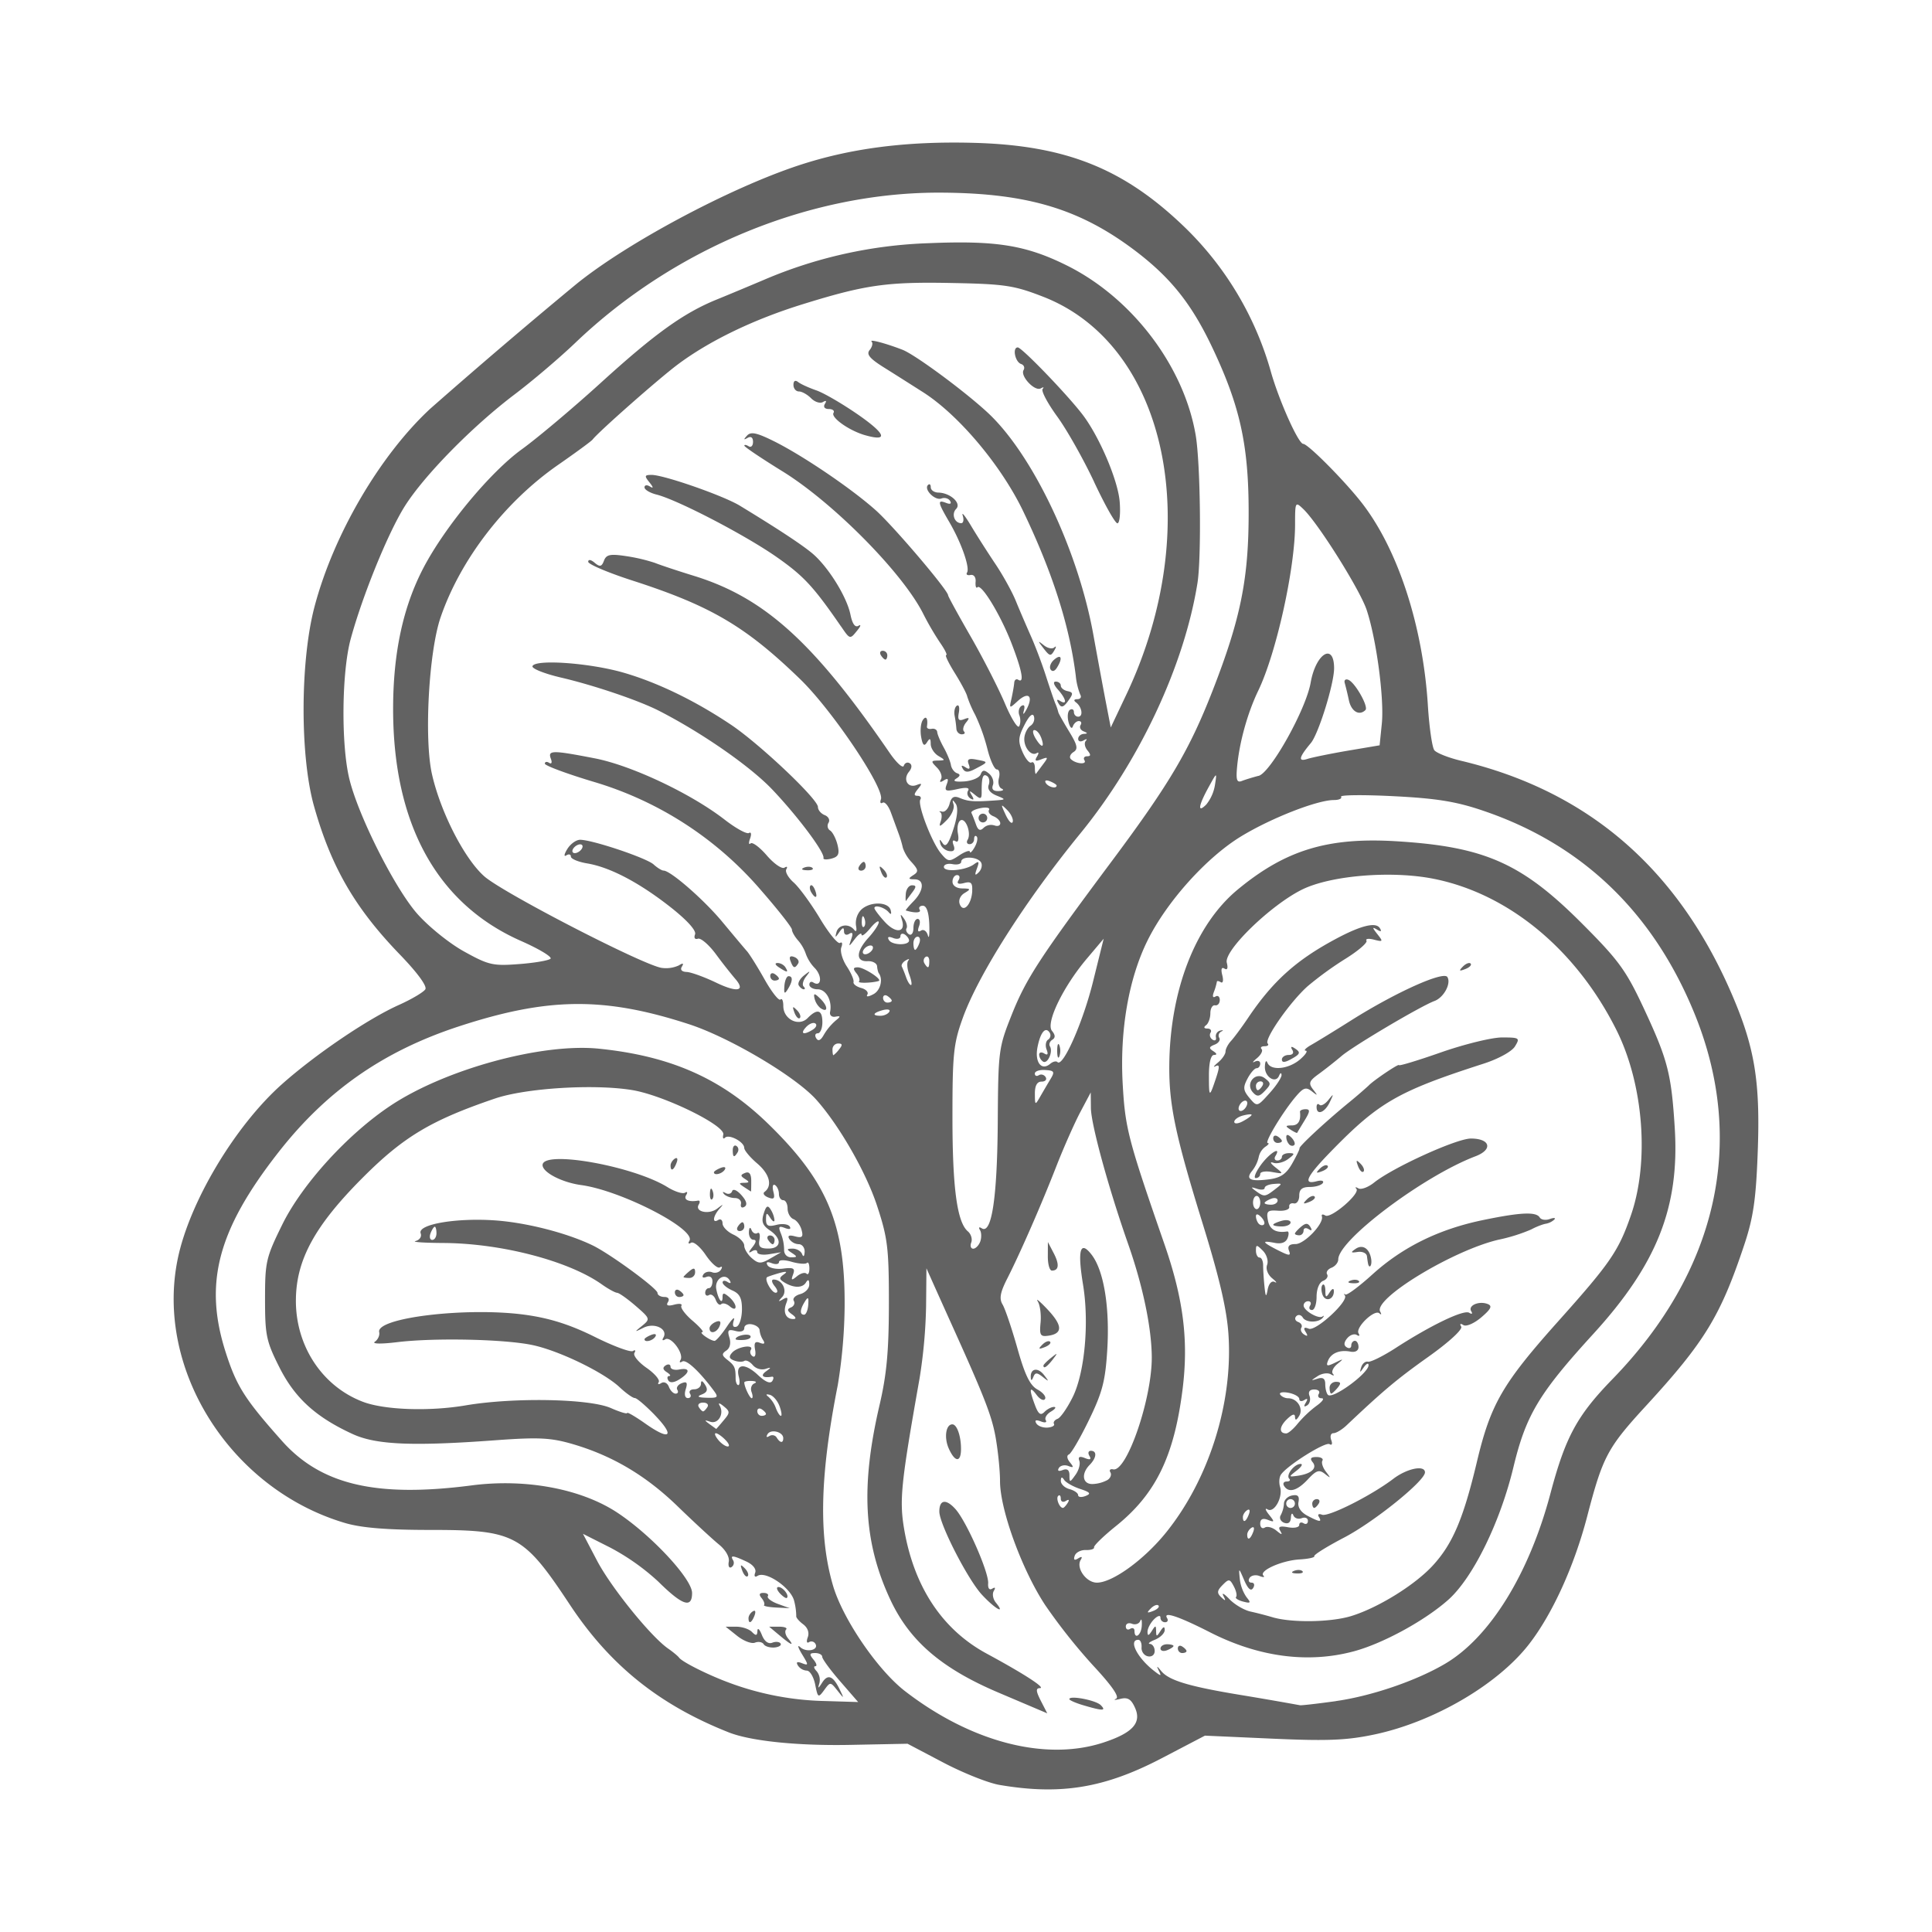 <svg xmlns="http://www.w3.org/2000/svg" xml:space="preserve" width="128" height="128" viewBox="0 0 33.867 33.867"><path d="M17.516 31.288c-.195-.034-.636-.21-.98-.391l-.627-.33-1.005.02c-.92.018-1.739-.066-2.126-.218-1.22-.482-2.086-1.177-2.789-2.24-.814-1.23-.96-1.31-2.438-1.31-.771 0-1.213-.036-1.504-.122-2.003-.592-3.331-2.688-2.932-4.627.204-.993 1.001-2.33 1.83-3.067.585-.52 1.503-1.143 2.046-1.386.225-.101.434-.225.465-.275.034-.055-.14-.292-.443-.606-.788-.815-1.205-1.532-1.506-2.596-.25-.877-.246-2.551.007-3.507.333-1.262 1.146-2.651 2.03-3.47a109 109 0 0 1 2.549-2.175c.885-.722 2.682-1.683 3.901-2.087.913-.302 1.895-.429 3.079-.397 1.612.044 2.626.45 3.691 1.476a5.66 5.66 0 0 1 1.512 2.53c.142.505.484 1.271.569 1.271.08 0 .689.61 1.002 1.003.646.81 1.095 2.17 1.183 3.583.024.382.075.734.113.784.039.049.248.132.465.184 2.225.53 3.798 1.886 4.749 4.091.406.941.503 1.54.454 2.798-.03.804-.078 1.125-.233 1.591-.417 1.252-.694 1.707-1.724 2.828-.677.737-.758.889-1.033 1.945-.228.871-.612 1.713-1.022 2.239-.552.707-1.667 1.357-2.703 1.577-.487.103-.825.117-1.788.074l-1.186-.053-.752.393c-1.007.527-1.779.654-2.854.47m1.826-.742c.512-.168.674-.345.554-.61-.068-.152-.128-.188-.259-.155-.093.023-.126.022-.073-.003q.096-.046-.4-.58a10 10 0 0 1-.844-1.064c-.407-.62-.789-1.668-.79-2.168 0-.194-.037-.547-.08-.786-.07-.377-.197-.702-.806-2.047l-.26-.578-.144-.322-.006.655a9 9 0 0 1-.114 1.272c-.33 1.864-.358 2.142-.267 2.666.176 1.002.67 1.743 1.443 2.161.658.356 1.04.604.934.605-.075.001-.072.051.015.222l.113.22-.852-.362c-1.002-.425-1.563-.908-1.901-1.635-.467-1.002-.52-1.981-.185-3.415.124-.534.161-.941.162-1.772 0-.97-.02-1.144-.208-1.715-.192-.586-.662-1.406-1.065-1.858-.364-.407-1.52-1.092-2.234-1.324-1.485-.483-2.473-.472-4.04.042-1.323.435-2.319 1.132-3.163 2.216-1.056 1.353-1.301 2.285-.918 3.486.192.602.335.827.992 1.565.685.767 1.653.993 3.324.776.945-.123 1.921.06 2.555.48.598.397 1.307 1.16 1.307 1.406 0 .275-.168.22-.59-.197a4 4 0 0 0-.842-.597l-.481-.243.248.473c.246.467.935 1.32 1.241 1.536.087.06.176.134.196.162.056.076.503.3.864.434a5.1 5.1 0 0 0 1.685.326l.59.018-.315-.363c-.174-.2-.315-.393-.315-.43s-.056-.066-.124-.066c-.1 0-.106.021-.028.116.052.063.066.115.032.115-.035 0-.024.04.022.087a.24.24 0 0 1 .048.212c-.03.1-.02.097.049-.011.099-.157.193-.12.308.121.08.166.079.167-.042.015s-.124-.152-.231-.005c-.103.14-.111.136-.157-.097-.027-.135-.093-.245-.148-.245a.2.2 0 0 1-.155-.09q-.056-.09.071-.04c.118.045.118.034-.001-.161-.07-.115-.084-.17-.029-.12.11.101.332.05.265-.06a.08.08 0 0 0-.113-.027c-.038.024-.047-.015-.02-.087.03-.08-.001-.168-.082-.228-.072-.054-.127-.119-.12-.144a1.1 1.1 0 0 0-.036-.261c-.05-.228-.495-.536-.642-.443-.048.03-.065.007-.042-.055.024-.063-.039-.143-.156-.197-.237-.11-.288-.114-.23-.019.023.04.01.093-.03.118s-.061-.018-.047-.095c.016-.083-.056-.208-.175-.304-.11-.09-.431-.386-.712-.658-.56-.545-1.148-.894-1.846-1.099-.383-.112-.595-.123-1.33-.07-1.478.11-2.117.082-2.526-.105-.649-.297-1.018-.633-1.289-1.173-.23-.457-.251-.562-.251-1.195 0-.655.017-.727.304-1.31.35-.708 1.15-1.586 1.9-2.083.96-.637 2.649-1.098 3.648-.996 1.262.128 2.156.525 2.973 1.322 1.03 1.003 1.344 1.754 1.335 3.186a9 9 0 0 1-.12 1.388c-.313 1.58-.339 2.646-.084 3.515.171.585.78 1.477 1.26 1.849 1.16.896 2.466 1.235 3.48.903m-.35-.653c-.136-.04-.247-.089-.247-.108 0-.07.464.018.55.105.102.103.04.104-.303.003m-5.606-1.072c-.024-.037-.092-.05-.152-.026s-.2-.03-.312-.119l-.202-.161h.185c.102 0 .226.041.276.092.071.072.093.068.096-.02.003-.06.037-.03.077.07.045.115.113.166.183.139.06-.024.126-.017.146.014.02.032-.03.063-.11.07-.08.005-.164-.02-.187-.059m.277-.155-.18-.151h.174c.095 0 .15.022.123.05-.028.028-.012.098.034.155.12.145.06.124-.15-.054m-.543-.3c0-.04.034-.095.076-.12.043-.028.055.003.03.072-.051.133-.106.158-.106.047m.272-.23c.017-.017-.002-.072-.043-.122q-.077-.092.035-.09c.06 0 .094.026.075.057s.059.093.174.135l.21.076-.241-.012c-.132-.007-.227-.026-.21-.044m3.82-.18c-.25-.27-.747-1.241-.747-1.458 0-.21.117-.228.283-.043.194.216.587 1.11.573 1.302-.007.087.022.124.072.092q.077-.046.027.04c-.031.051-.015.143.036.205.179.219-.015.109-.244-.138m-3.544-.027c-.053-.06-.064-.108-.023-.108.079 0 .193.147.148.19-.015.014-.07-.023-.125-.082m-.657-.394c-.04-.11-.032-.118.043-.043.052.052.075.115.052.138-.024.024-.066-.019-.095-.095m3.62-2.141c-.086-.191-.052-.425.062-.425.08 0 .152.203.152.43 0 .242-.104.239-.214-.005m6.785 4.426c.624-.088 1.41-.356 1.916-.655.784-.462 1.472-1.575 1.846-2.986.263-.99.467-1.365 1.087-2.003 1.84-1.893 2.351-4.164 1.44-6.402-.723-1.775-1.965-2.97-3.702-3.56-.474-.162-.818-.218-1.57-.256-.529-.027-.945-.023-.926.009.02.032-.036.058-.124.058-.292 0-1.098.315-1.625.635-.606.368-1.302 1.141-1.64 1.821-.333.669-.491 1.576-.439 2.516.044.783.093.973.734 2.82.333.963.423 1.689.315 2.544-.148 1.17-.47 1.83-1.166 2.39-.22.177-.393.345-.385.374s-.057.05-.144.047-.175.042-.195.101q-.037.108.06.046.097-.059.045.026c-.086.142.097.399.284.399.274 0 .833-.406 1.218-.886.75-.934 1.17-2.274 1.088-3.469-.03-.442-.16-.997-.46-1.965-.467-1.512-.581-2.051-.577-2.731.007-1.326.456-2.485 1.201-3.1.84-.694 1.582-.919 2.786-.845 1.54.095 2.19.383 3.24 1.434.644.644.775.822 1.077 1.465.432.923.496 1.165.556 2.118.088 1.391-.308 2.394-1.432 3.624-.95 1.04-1.176 1.419-1.396 2.333-.233.967-.709 1.936-1.14 2.321-.41.365-1.143.766-1.655.904-.8.216-1.665.103-2.518-.33-.557-.284-.833-.376-.758-.252.025.04.009.073-.036.073a.08.08 0 0 1-.08-.083c0-.045-.051-.03-.114.033-.063.064-.113.162-.113.218.001.075.02.071.075-.014.065-.103.074-.103.076 0s.01.103.076 0c.052-.081.074-.086.075-.017 0 .054-.076.13-.17.169-.094.038-.134.071-.089.074s.083.059.083.124c0 .068-.052.108-.12.093-.067-.014-.116-.085-.11-.157.005-.073-.02-.132-.057-.132-.177 0-.021.312.27.54.13.102.14.102.089 0-.044-.089-.034-.087.042.007.135.165.484.27 1.393.42a66 66 0 0 1 1.04.18c.028.005.311-.028.63-.072m-3.075-.922c0-.041.051-.075.114-.075s.114.014.114.03c0 .017-.051.05-.114.075s-.114.01-.114-.03m.304-.002c0-.045.034-.06.076-.034s.076.062.076.081-.034.034-.076.034-.076-.037-.076-.081m-.632-.4c.005-.096-.007-.133-.027-.082-.019.05-.084.073-.144.05-.06-.024-.109-.002-.109.047 0 .05.034.068.076.042s.076-.01.076.034c0 .163.12.077.128-.092m3.663-.164c.472-.142 1.125-.546 1.44-.89.347-.378.535-.821.772-1.818.24-1.008.448-1.368 1.418-2.454.919-1.027 1.064-1.238 1.28-1.862.328-.941.223-2.296-.25-3.246-.703-1.41-1.89-2.394-3.206-2.656-.738-.147-1.806-.06-2.31.19-.553.275-1.371 1.07-1.317 1.28.025.098.01.136-.041.104s-.065.01-.038.116c.024.091.012.146-.026.123-.038-.024-.069-.027-.069-.007a1 1 0 0 1-.05.172c-.032.081-.022.115.025.086.041-.026.076.001.076.06 0 .06-.037.102-.083.094-.045-.009-.082.054-.082.139 0 .084-.034.18-.076.21-.046.035-.037.058.024.058.054 0 .08.034.055.073-.024.04-.008.094.036.122.043.027.07.008.058-.043a.1.1 0 0 1 .076-.116c.053-.013.062-.005.019.016-.044.022-.06.072-.036.11.024.04-.013.094-.081.12-.1.04-.105.062-.024.114q.099.065.012.067c-.054 0-.088.137-.088.354 0 .399.007.402.125.049.065-.196.063-.243-.008-.206-.05.025-.032-.003.041-.064.073-.06.133-.148.133-.193s.043-.128.095-.184.189-.24.303-.41c.429-.636.835-1.003 1.516-1.37.453-.245.722-.312.791-.199q.056.091-.052.024c-.084-.05-.082-.034.007.079.106.133.102.14-.057.099-.094-.025-.154-.016-.132.018.02.035-.142.175-.361.312a6 6 0 0 0-.666.482c-.307.27-.774.938-.705 1.008.025.026 0 .048-.055.048-.056 0-.079.022-.052.05s-.01.1-.082.16-.09.088-.037.06c.052-.026.095-.011.095.034 0 .044-.028.081-.063.081s-.107.082-.16.183c-.082.155-.076.206.036.34.132.156.134.156.35-.085.12-.132.214-.277.211-.32-.003-.044-.022-.038-.043.013-.059.147-.255.023-.249-.158.003-.091.023-.122.044-.07.058.146.367.116.569-.054.098-.084.145-.154.103-.156s0-.046.092-.099c.092-.052.416-.25.72-.442.775-.487 1.605-.859 1.671-.75.07.114-.064.36-.227.42-.242.09-1.42.787-1.627.963-.114.097-.296.24-.403.318-.168.121-.181.16-.097.27.087.112.084.116-.021.033-.1-.079-.147-.066-.27.077-.225.258-.57.827-.504.829.032 0 .013.03-.042.065a.3.3 0 0 0-.117.184.6.6 0 0 1-.113.236c-.123.15-.039.194.294.151.204-.026.302-.093.407-.278.076-.134.134-.254.128-.266-.013-.03.427-.44.831-.774a9 9 0 0 0 .38-.325c.076-.084.532-.392.532-.359 0 .019.334-.082.741-.225.408-.142.887-.26 1.065-.26.306 0 .319.008.228.156-.054.09-.291.22-.552.304-1.499.483-1.833.675-2.672 1.536-.43.442-.502.59-.254.525.084-.022.133-.01.11.03-.024.038-.126.07-.228.07-.135 0-.186.041-.186.153 0 .085-.043.146-.095.135s-.089.017-.08.062c.007.045-.082.075-.198.066-.184-.013-.206.009-.176.17q.044.24.337.194c.03-.005.034.046.009.113-.03.08-.109.11-.226.087-.24-.046-.225-.014.056.129.203.102.23.103.193.006q-.046-.116.115-.114c.157 0 .502-.362.462-.486-.011-.036.015-.042.06-.015.097.061.617-.385.545-.467-.029-.032-.013-.036.034-.009.048.028.172-.018.276-.101.333-.266 1.446-.772 1.697-.772.34 0 .39.192.083.31-.913.346-2.408 1.47-2.408 1.809 0 .055-.053.12-.119.146-.065.026-.1.078-.076.116.023.038-.009.09-.071.114-.066.026-.114.142-.114.278 0 .128-.036.233-.08.233s-.06-.034-.034-.077.01-.077-.033-.077c-.045 0-.08.034-.08.075 0 .09.264.243.331.192.027-.02.03-.011.008.018-.07.094-.296.095-.353.002-.03-.05-.082-.06-.116-.023-.033.036-.018.081.035.1.052.02.077.064.055.1s0 .09.05.12q.09.057.026-.045-.068-.108.055-.057c.124.048.704-.486.632-.583q-.032-.046.008-.017c.026.02.24-.139.475-.352.529-.479 1.16-.79 1.925-.95.673-.14.945-.152 1.008-.048.025.041.104.053.176.027s.108-.022.08.009a.3.3 0 0 1-.152.074c-.056.01-.17.054-.254.1a3 3 0 0 1-.57.179c-.8.185-2.203 1.037-2.077 1.261.027.049.021.062-.014.03-.084-.078-.426.251-.365.351.026.043.012.055-.031.028-.044-.027-.12 0-.168.058q-.09.109-.009.158c.044.028.08.014.08-.031s.029-.082.064-.082c.034 0 .063.049.063.109 0 .065-.058.097-.143.08-.188-.036-.342.028-.394.166-.035.09-.011.096.127.028.152-.075.156-.072.037.025-.072.06-.106.136-.076.17.031.035.014.039-.038.008-.052-.03-.155-.016-.228.032-.127.083-.127.085 0 .045.092-.029.132 0 .132.097 0 .077.021.16.047.187.082.083.714-.38.712-.52 0-.044-.037-.028-.082.035-.071.103-.077.103-.046 0 .019-.063.072-.107.119-.096.046.01.264-.098.484-.24.618-.4 1.195-.677 1.289-.618.049.03.064.019.036-.027-.061-.1.136-.186.289-.126.085.033.058.088-.113.234-.125.106-.263.166-.313.135-.053-.034-.069-.023-.039.027.03.048-.214.272-.577.53-.55.391-.787.59-1.435 1.203-.079.074-.18.135-.227.135-.046 0-.064.053-.039.12s.013.099-.03.072c-.073-.046-.745.375-.852.535-.03.045-.037.141-.015.214.055.18-.103.465-.219.395-.05-.03-.04.01.023.09.104.13.102.14-.019.093q-.134-.052-.133.068c0 .064.036.095.08.068.043-.028.135-.004.204.053.096.078.111.08.067.004-.044-.073-.008-.09.137-.063.108.02.196.002.196-.04s.034-.056.076-.03.076.008.076-.042c0-.049-.049-.07-.109-.047s-.126.001-.146-.05c-.02-.05-.04-.032-.043.04-.004.086-.047.117-.12.09-.062-.025-.088-.085-.058-.133a.5.5 0 0 0 .056-.203c.001-.063.065-.127.142-.142.102-.02.132.011.113.115-.018.089.04.177.153.238.219.116.264.12.203.02-.026-.042 0-.058.056-.036.112.043.862-.334 1.25-.629.24-.183.555-.247.555-.113 0 .15-.892.868-1.416 1.142-.301.157-.537.304-.524.327.014.022-.102.048-.258.057-.313.018-.718.2-.634.284.03.03-.002.033-.07.006-.067-.026-.145-.01-.173.035s-.012.082.035.082.06.042.028.094q-.057.093-.156-.135c-.097-.226-.098-.226-.078-.025a.7.7 0 0 0 .118.321c.083.101.073.112-.063.076-.087-.023-.142-.06-.12-.081.02-.021.003-.105-.04-.185-.07-.133-.087-.135-.197-.023-.098.099-.102.14-.023.214.077.072.085.067.037-.025-.033-.063.014-.038.105.057.09.095.258.194.372.219s.286.07.383.099c.33.099 1.015.09 1.373-.018zm-.993-.795c.055-.022.12-.02.146.006s-.02.044-.1.04c-.089-.003-.107-.021-.046-.046m.318-1.18a.08.08 0 0 1 .08-.077c.045 0 .06.034.034.077s-.062.077-.08.077-.034-.035-.034-.077m-.494-.309c-.026-.042-.005-.077.046-.077.052 0 .071-.023.044-.05-.062-.063.09-.258.2-.258.045 0 .015.051-.066.114-.146.114-.146.115.004.095.245-.033.36-.133.274-.238-.054-.066-.035-.092.067-.092.078 0 .125.029.103.064-.021.035.007.123.063.195.089.116.087.12-.02.036-.1-.079-.15-.062-.298.097-.187.201-.338.243-.417.114m.798-1.721c0-.057.051-.103.113-.103.085 0 .092.025.029.103-.047.056-.097.103-.113.103s-.029-.047-.029-.103m-.124-1.63c-.025-.068-.025-.145 0-.172.027-.026.049.019.05.1 0 .123.013.129.074.032.045-.07.074-.079.075-.024.002.15-.148.198-.199.064m.49-.247c.055-.022.12-.02.146.006s-.02.044-.1.04c-.089-.003-.107-.021-.046-.046m.309-.294a2 2 0 0 1-.02-.135c-.007-.053-.08-.086-.162-.074-.123.019-.13.009-.037-.054.126-.086.247-.004.274.185.015.105-.032.172-.055.078m-1.283-.53c0-.016.048-.07.107-.12.083-.069.12-.068.164.003q.053.09-.031.038c-.048-.03-.088-.019-.088.026s-.034.082-.076.082-.076-.013-.076-.03m-.38-.155c0-.016.069-.047.152-.07.084-.022.152-.008.152.03s-.068.07-.152.07-.152-.013-.152-.03m.588-.442c.052-.053.113-.077.136-.053s-.019.067-.094.096c-.108.042-.117.033-.042-.043m-.804-.607c.153-.21.367-.34.254-.154-.026.042-.01.077.034.077s.08-.03.08-.065.056-.064.124-.064c.107 0 .104.015-.017.105-.077.057-.193.086-.257.064-.067-.024-.052.01.036.08.147.116.145.118-.057.082-.115-.021-.209-.006-.209.034s-.035.072-.078.072-.002-.104.09-.231m1.032.067c.052-.052.113-.076.136-.052.024.023-.019.066-.093.095-.109.042-.118.033-.043-.043m.671-.045c-.041-.11-.032-.118.043-.043.052.052.075.115.052.138-.024.024-.066-.019-.095-.095m-1.208-.382a.2.2 0 0 1-.05-.131c0-.048.035-.044.09.012.049.05.071.109.05.13-.022.023-.062.017-.09-.01m-.279-.107c0-.045.034-.06.076-.034s.076.063.076.081c0 .02-.034.034-.076.034s-.076-.036-.076-.081m.302-.153c-.094-.06-.09-.072.021-.073q.173.001.146-.239c-.002-.024.042-.045.099-.045.082 0 .078.041-.02.2-.067.11-.125.205-.128.214-.003.008-.057-.017-.118-.057m.458-.395c0-.05.022-.067.05-.04.027.028.097-.01.156-.083.096-.12.098-.116.024.04-.088.183-.23.234-.23.083m-1.116-.257c-.141-.155.046-.374.21-.247.11.085.11.104 0 .22-.097.103-.137.108-.21.027m.166-.116c.026-.042.01-.077-.033-.077a.08.08 0 0 0-.08.077c0 .043.014.077.033.077.018 0 .054-.034.08-.077m.342-.46c0-.043.054-.08.119-.08.07 0 .096-.035.064-.088-.034-.055-.02-.068.033-.034.121.076.112.105-.064.2q-.153.084-.152.003m3.172-1.63c.052-.053.113-.077.136-.053s-.018.067-.093.096c-.109.042-.117.033-.043-.043m-5.336 11.2c-.023-.024-.085 0-.136.053-.075.076-.066.085.042.043.075-.029.117-.072.094-.096m1.661-1.29c.026-.069.013-.1-.03-.073-.041.026-.075.08-.075.12 0 .11.055.086.105-.047m-.076-.309c.026-.068.013-.1-.03-.072-.041.026-.075.08-.075.12 0 .11.055.086.105-.048m-3.176-.2q.05-.084-.033-.034c-.049.03-.088.012-.088-.04s-.02-.073-.046-.048c-.043.044.023.21.084.21.016 0 .053-.04.083-.088m3.983.012a.077.077 0 0 0-.076-.078.077.077 0 0 0-.076.078c0 .042.034.077.076.077a.077.077 0 0 0 .076-.077m-3.766-.257c-.123-.041-.25-.113-.28-.16q-.056-.085-.057.02c0 .056.067.12.15.143.084.022.153.07.153.106s.058.043.13.015c.102-.04.083-.065-.096-.124m.48-.156c.053-.033.076-.094.052-.134-.025-.04-.004-.064.047-.053.237.055.68-1.23.678-1.962-.002-.514-.155-1.25-.414-1.988-.343-.977-.649-2.092-.653-2.381l-.003-.276-.184.347c-.1.19-.285.607-.41.925-.267.686-.636 1.53-.866 1.984-.128.25-.147.359-.085.462.045.075.161.42.259.765.132.47.222.654.353.725.096.052.155.126.132.165s-.09.007-.147-.07c-.126-.168-.136-.106-.03.177.06.16.1.189.167.12.049-.049.124-.088.168-.087s.02.038-.055.082c-.074.044-.115.112-.09.151.024.04-.015.049-.088.02q-.128-.048-.078.035c.028.047.117.08.197.074s.13-.035.113-.064.01-.07.063-.09.172-.193.266-.383c.21-.427.29-1.3.18-1.97q-.15-.913.15-.524c.214.276.32.92.275 1.662-.034.555-.085.749-.321 1.236-.154.318-.313.59-.353.605s-.033.074.019.137c.072.088.066.1-.028.064-.064-.025-.139-.009-.166.036-.03.05-.004.063.068.035q.119-.046.118.093c0 .13.007.13.105-.008.059-.08.089-.191.068-.247q-.04-.104.097-.048t.08-.037c-.03-.05-.019-.09.025-.09.112 0 .101.122-.02.246-.157.158-.125.346.057.336a.6.6 0 0 0 .254-.07m-1.344-1.799c-.01-.158.124-.182.232-.042.093.12.09.123-.022.034-.102-.08-.133-.08-.165 0q-.04.103-.045.008m.222-.207c0-.016.06-.077.133-.135.12-.096.123-.093.029.03-.1.128-.162.169-.162.105m-.02-.366c.051-.052.112-.076.136-.052.023.023-.019.066-.094.095-.108.042-.117.033-.042-.043m-.03-.39c.013-.14-.01-.307-.05-.37-.04-.064.037-.001.17.14.266.282.272.424.02.462-.145.021-.162-.007-.14-.231m.127-1.16.001-.251.1.192c.105.2.094.309-.03.309-.04 0-.072-.113-.071-.25m-5.653 3.217c-.062-.064-.137-.116-.167-.116s-.01.052.042.116.127.116.167.116.021-.052-.042-.116m1.015-.03c0-.11-.217-.165-.275-.07q-.043.077.03.034c.046-.029.104-.017.13.026.06.097.115.102.115.01m-2.25-.403c-.159-.164-.317-.3-.352-.3-.036 0-.155-.085-.266-.189-.277-.26-1.05-.636-1.52-.738-.483-.105-1.72-.132-2.376-.053-.284.035-.452.032-.395-.007.054-.037.089-.113.076-.169-.058-.254 1.555-.444 2.569-.302.423.059.778.172 1.202.382.33.165.635.278.676.252s.054-.011.027.033.068.16.21.26c.143.099.24.212.216.252s-.004.047.044.017c.05-.031.108-.002.134.065.025.066.078.12.118.12s.053-.03.03-.068.012-.09.077-.115c.09-.036.107-.01.07.107-.028.091-.013.154.038.154.047 0 .064-.035.038-.077-.025-.043.007-.077.072-.077s.119-.044.12-.097q0-.096.073.02c.052.083.036.13-.058.167s-.07.054.088.058c.195.005.208-.008.117-.13-.255-.341-.48-.548-.549-.505-.042.026-.055.014-.03-.028.066-.109-.168-.424-.268-.361-.046.029-.06.016-.033-.029.09-.149-.15-.271-.344-.176-.168.083-.17.082-.027-.033.144-.118.141-.127-.114-.348-.145-.125-.292-.23-.327-.23-.035-.003-.155-.068-.266-.147-.582-.413-1.766-.722-2.786-.726-.334-.002-.55-.017-.48-.034.072-.018.112-.078.09-.135-.06-.159.629-.276 1.318-.226.55.041 1.246.22 1.694.436.306.147 1.14.758 1.14.835 0 .038.054.07.119.07.07 0 .096.036.064.09q-.058.09.11.045c.09-.024.146-.015.125.02-.02.034.067.152.196.262s.206.2.171.2c-.071.002.139.15.215.153.027 0 .124-.112.216-.25s.146-.187.121-.109q-.043.138.048.11c.05-.017.093-.15.095-.295.002-.202-.038-.283-.169-.34-.094-.042-.17-.105-.17-.14s.039-.039.087-.008c.053.033.067.02.036-.031-.085-.139-.267-.018-.234.155.035.188.11.284.11.141 0-.08.023-.08.114-.003.063.053.114.13.114.173 0 .047-.04.044-.102-.009-.056-.047-.123-.064-.15-.037s-.07-.008-.096-.077c-.026-.07-.078-.107-.116-.084-.037.024-.068.006-.068-.039 0-.044.029-.081.064-.081s.063-.054.063-.12c0-.069-.044-.101-.105-.077-.062.024-.085.007-.056-.04.027-.045.096-.064.154-.042.057.023.127.002.156-.045s.02-.065-.02-.04c-.039.024-.15-.074-.248-.219-.098-.144-.213-.24-.256-.213s-.057.012-.029-.034c.123-.202-1.197-.882-1.897-.977-.338-.046-.678-.223-.677-.351.003-.266 1.582.013 2.188.386.129.08.268.124.309.099.04-.026.05-.007.02.042-.05.081.045.125.207.097.034-.007.04.024.014.068-.077.127.178.183.323.072.113-.086.118-.085.037.006-.113.13-.126.26-.019.193.042-.026.076.001.076.06 0 .06.086.148.19.196s.19.135.19.193.06.157.133.22c.116.1.158.102.323.007l.19-.11-.209.034c-.115.019-.209.002-.209-.037 0-.04-.042-.045-.095-.013q-.096.06.01-.073.102-.129.019-.13c-.047 0-.083-.06-.08-.135.004-.081.022-.096.045-.038.021.053.068.078.104.056.036-.023.052.029.036.115-.023.122.01.156.156.156.23 0 .243-.174.023-.321-.124-.084-.149-.152-.105-.29.043-.14.071-.156.123-.073a.44.44 0 0 1 .066.183c0 .043-.033.025-.074-.038-.062-.098-.073-.093-.074.027-.001.114.037.134.184.096.102-.026.206-.012.232.03.028.045-.007.055-.085.025-.106-.041-.12-.023-.07.097a.8.8 0 0 1 .056.283c-.003.078.05.135.123.134.11 0 .113-.011.014-.076-.098-.064-.096-.075.013-.076.07 0 .144.042.165.095.023.058.04.042.045-.038.003-.074-.044-.135-.104-.135a.21.21 0 0 1-.164-.09q-.056-.09.1-.047c.124.032.147.01.115-.11-.021-.083-.085-.17-.142-.192s-.104-.106-.104-.186-.034-.146-.076-.146-.076-.05-.076-.11c0-.062-.03-.131-.068-.155s-.051.027-.03.112c.032.122.013.145-.089.105-.071-.028-.1-.071-.066-.097.143-.106.091-.312-.125-.497-.126-.107-.23-.231-.23-.275 0-.106-.27-.248-.338-.178-.03.03-.043.005-.029-.056.037-.16-1.048-.69-1.6-.78-.666-.109-1.863-.035-2.403.149-1.112.378-1.597.667-2.305 1.374-.843.842-1.175 1.441-1.184 2.142-.012.81.456 1.527 1.175 1.8.379.144 1.167.171 1.804.062.838-.142 2.167-.118 2.543.048.157.069.285.108.285.086 0-.021.146.064.323.189.432.304.52.22.163-.15zm.235-.61c-.025-.04-.018-.075.016-.076.034 0 .015-.03-.042-.067-.072-.046-.077-.082-.019-.12.046-.028.084-.017.084.025s.069.064.152.048c.194-.038.196.05.004.172-.094.06-.166.066-.195.019m-.417-.722c0-.016.053-.05.118-.076.068-.026.098-.013.072.03-.045.074-.19.109-.19.046m1.14-.192c0-.038.05-.088.11-.112q.111-.044.068.069c-.046.122-.178.154-.178.043m-.608-.63c0-.044.035-.06.076-.034.042.027.076.063.076.082s-.034.034-.076.034-.076-.037-.076-.082m.152-.268c0-.01.046-.055.102-.102.075-.063.101-.06.101.016a.1.1 0 0 1-.101.102c-.056 0-.102-.007-.102-.016m1.482-.652c-.025-.042-.01-.077.034-.077a.08.08 0 0 1 .08.077c0 .042-.015.077-.033.077s-.055-.035-.08-.077m-.532-.231c.026-.043.062-.077.08-.077.02 0 .034.034.034.077a.08.08 0 0 1-.08.077c-.044 0-.06-.035-.034-.077m.056-.4c.011-.055-.037-.102-.107-.102s-.156-.032-.19-.07q-.05-.06.026-.018c.049.028.1.014.116-.032.015-.048.086-.018.163.069q.136.153.054.204c-.047.029-.074.007-.062-.05m-.544-.185c.004-.09.022-.108.046-.046.022.055.02.122-.006.147-.025.026-.043-.02-.04-.1m.602-.109c-.1-.066-.1-.075 0-.077.092-.002.094-.015.013-.067-.084-.054-.083-.073.004-.107q.106-.042.105.144c0 .101-.002.184-.004.183-.002 0-.055-.035-.118-.076m-.532-.261c0-.017.053-.051.118-.077.068-.026.098-.013.072.03-.045.074-.19.11-.19.047m-.76-.12c0-.04.034-.093.075-.12.044-.026.056.005.03.073-.05.134-.105.158-.105.047m1.09-.27c0-.062.029-.095.064-.072.036.022.045.072.021.112-.061.1-.085.09-.085-.04m9.907 4.791a2 2 0 0 1 .326-.308c.103-.073.144-.132.09-.132s-.076-.035-.05-.077c.026-.043-.01-.077-.08-.077-.08 0-.11.041-.083.113.023.062.005.137-.042.166q-.083.05-.023-.048.06-.1-.026-.046c-.048.03-.088.022-.088-.018s-.084-.089-.188-.109c-.103-.02-.17-.006-.147.03.022.036.085.066.14.066.16 0 .272.182.192.31q-.07.116-.072.017-.002-.095-.14.039c-.138.132-.144.25-.014.25.036 0 .128-.079.205-.176m-10.069-.05c.116-.137.117-.157.003-.25-.073-.06-.102-.065-.071-.012.084.142-.023.329-.163.284-.109-.036-.11-.03-.013.042l.116.084c.002 0 .06-.066.128-.148m.744-.116c0-.019-.034-.055-.076-.082-.041-.026-.076-.01-.076.034s.035.082.076.082c.042 0 .076-.015.076-.034m.238-.135c-.034-.094-.11-.183-.169-.199q-.104-.027-.025.035a.5.5 0 0 1 .13.198c.028.074.067.135.088.135s.01-.076-.024-.17m-1.264.015c.026-.042-.008-.077-.076-.077-.067 0-.101.035-.076.077s.06.077.076.077.05-.035.076-.077m.773-.265c-.023-.06-.001-.127.049-.148s.03-.04-.043-.043c-.073-.004-.133.008-.133.026 0 .074.096.276.13.276.022 0 .02-.05-.003-.11m-.224-.27c-.058-.227.11-.24.336-.027q.2.187.253.104c.028-.047.024-.08-.01-.074-.157.027-.206-.017-.102-.093.098-.071.096-.077-.013-.042a.22.22 0 0 1-.218-.069c-.05-.06-.117-.093-.15-.072-.034.02-.114.017-.178-.008-.089-.034-.096-.069-.032-.14.099-.106.388-.148.326-.047-.023.037-.008.088.032.113.041.026.06-.025.042-.117-.022-.12 0-.152.084-.119q.117.046.056-.05a.4.4 0 0 1-.061-.172c-.001-.042-.061-.088-.135-.102-.073-.014-.133.015-.133.066 0 .054-.063.075-.155.05-.128-.034-.146-.014-.106.117.03.095.01.184-.053.226-.085.057-.082.086.018.164.128.1.144.137.144.326 0 .063.022.116.047.116s.03-.068.008-.15m-.055-.656c0-.06.227-.108.259-.055.02.032-.031.063-.112.069-.08.006-.147 0-.147-.014m.988-.435c-.086-.062-.09-.091-.018-.12.052-.022.075-.074.05-.116-.026-.041.025-.094.113-.118s.159-.099.158-.168q0-.13-.059-.034c-.062.1-.22.097-.385-.007-.086-.055-.086-.077 0-.138q.106-.074-.087-.02c-.104.03-.199.062-.21.072-.048.041.081.271.152.271.044 0 .037-.049-.018-.116-.052-.064-.06-.115-.018-.115.152 0 .249.197.15.306-.075.081-.072.09.014.04.082-.048.096-.03.057.072-.06.157-.005.276.125.274.056 0 .047-.032-.024-.083m.285-.165c.01-.136-.003-.148-.059-.058-.088.141-.093.23-.014.23.033 0 .066-.077.073-.172m8.177-.401c.049.025.029-.005-.045-.066-.078-.065-.115-.164-.088-.235.026-.068-.008-.18-.074-.247-.11-.11-.122-.111-.122-.002 0 .067.029.121.063.121.035 0 .063.061.063.135s.01.24.023.366c.02.195.03.204.057.057.02-.102.07-.156.123-.13m-8.207-.145c.027.028.05-.013.05-.091s-.02-.121-.044-.097-.144.015-.266-.02c-.128-.038-.223-.036-.223.004 0 .038-.056.047-.126.02q-.124-.047-.074.037c.029.048.152.074.274.058.18-.023.212-.005.174.1-.04.108-.029.113.068.034.064-.053.139-.073.167-.045m3.044-.56c.025-.068.024-.16-.004-.205-.028-.046-.014-.06.032-.03.173.108.27-.532.28-1.84.008-1.28.014-1.324.246-1.907.253-.633.486-.991 1.776-2.72.988-1.327 1.339-1.92 1.744-2.958.492-1.262.633-1.959.632-3.128 0-1.172-.15-1.856-.63-2.872-.36-.764-.721-1.222-1.33-1.69-.978-.748-1.897-1.029-3.407-1.04-2.296-.019-4.69.962-6.438 2.634-.272.26-.75.667-1.064.904-.739.559-1.582 1.418-1.923 1.958-.292.463-.742 1.568-.949 2.329-.156.575-.17 1.83-.026 2.44.15.637.79 1.913 1.188 2.37.196.224.561.52.822.665.432.24.51.258.964.223.272-.02.521-.063.555-.094.033-.031-.2-.172-.52-.313-1.47-.65-2.239-2.047-2.239-4.065 0-.984.175-1.794.535-2.48.38-.722 1.17-1.674 1.721-2.072.275-.199.898-.723 1.383-1.164.95-.864 1.453-1.225 2.035-1.462.202-.082.577-.239.832-.347a8 8 0 0 1 2.88-.64c1.188-.05 1.712.035 2.433.395 1.14.57 2.045 1.764 2.25 2.972.083.488.102 2.145.031 2.59-.231 1.443-1.012 3.113-2.05 4.386-.965 1.181-1.794 2.483-2.067 3.247-.16.444-.178.63-.178 1.732 0 1.237.081 1.84.27 2 .055.046.082.134.06.194-.024.06-.008.11.034.11.041 0 .096-.055.122-.122m-9.531-.148c0-.063-.013-.115-.03-.115-.016 0-.05.052-.074.115-.024.064-.01.116.03.116s.074-.052.074-.116m14.455-.286c-.054-.055-.09-.06-.09-.012 0 .044.023.103.05.131.029.029.07.034.09.012.022-.022 0-.08-.05-.131m-.014-.253c0-.064-.028-.116-.063-.116s-.064.052-.064.116c0 .063.029.116.064.116s.063-.052.063-.116m.304-.036c0-.041-.051-.055-.114-.03-.063.024-.114.057-.114.074s.051.03.114.03.114-.033.114-.074m-.048-.194c.137-.105.136-.108-.019-.096-.088.006-.16.038-.16.07s-.06.039-.134.015c-.112-.037-.115-.03-.019.04.144.105.16.104.332-.029m-.408-1.307c0-.016-.068-.01-.152.012s-.152.072-.152.11c0 .04.068.035.152-.011.084-.045.152-.095.152-.111m-.076-.206c0-.043-.034-.056-.076-.03s-.076.083-.076.125.034.056.076.03.076-.083.076-.125m-3.447-.425c.076-.125.063-.146-.095-.155-.1-.007-.182.021-.182.062s.032.053.07.029c.04-.024.093-.01.12.034.025.043-.007.078-.072.078q-.118 0-.117.212c.001.206.004.207.095.048.052-.09.133-.229.181-.308m.12-.294c.095.096.443-.689.62-1.397l.19-.766-.293.347c-.417.492-.726 1.13-.614 1.268.061.074.063.121.006.157-.044.027-.063.08-.041.115.058.096-.042.316-.121.267a.16.16 0 0 1-.068-.12c0-.043.04-.052.089-.022q.09.056.041-.07c-.026-.069-.014-.146.026-.172a.09.09 0 0 0 .03-.12c-.073-.118-.163-.013-.215.251s.069.422.223.292c.047-.04.104-.053.127-.03m-.005-.197c0-.106.017-.15.038-.097a.3.3 0 0 1 0 .193c-.02.053-.038.01-.038-.096m-3.823-.026c.063-.077.059-.103-.016-.103-.055 0-.1.047-.1.103 0 .057.007.103.016.103a.5.5 0 0 0 .1-.103m-.071-.496c.102-.082.103-.094.006-.077-.063.012-.105-.026-.093-.084.04-.195-.07-.396-.217-.396-.08 0-.146-.037-.146-.082s.031-.062.07-.037c.14.087.16-.11.027-.251a.7.7 0 0 1-.16-.253.7.7 0 0 0-.133-.231c-.06-.067-.11-.154-.11-.193-.001-.039-.244-.348-.54-.687a6.17 6.17 0 0 0-2.918-1.898c-.48-.143-.872-.289-.873-.323 0-.034.034-.041.075-.015.043.027.056-.004.03-.073-.057-.15.026-.15.769-.006.644.125 1.683.615 2.275 1.073.198.154.391.26.429.236s.047.02.02.096c-.028.076-.024.115.008.087.031-.03.16.066.285.211.126.146.265.242.309.214s.059-.015.033.027c-.026.043.032.147.128.232s.303.368.46.629c.156.261.315.455.353.431s.048.011.023.077.018.216.094.332c.077.116.13.24.12.276-.01.035.05.082.135.105.084.022.132.075.107.116-.027.044.019.04.108-.008.125-.067.172-.268.088-.374a.4.4 0 0 1-.025-.116c-.006-.053-.081-.093-.168-.088-.21.01-.202-.172.02-.415.097-.106.177-.227.177-.268s-.068.007-.15.107-.15.15-.152.11c-.001-.04-.054-.005-.117.077-.11.145-.112.145-.063.002.036-.102.024-.13-.037-.092-.05.032-.09.012-.09-.045-.001-.074-.023-.07-.082.015-.072.103-.077.103-.05 0 .036-.134.217-.158.31-.041.038.047.05.016.032-.075a.34.34 0 0 1 .088-.274c.152-.15.478-.148.52.004q.026.107-.033.039c-.07-.086-.252-.14-.252-.074 0 .023.082.132.182.241.192.21.372.19.301-.035-.034-.108-.028-.112.037-.02.043.061.062.137.043.168-.018.03.001.078.043.105.043.026.078-.023.078-.11 0-.088.033-.16.073-.16s.052.058.025.129q-.045.125.035.076c.046-.029.1.009.12.084.02.074.031-.012.025-.192-.008-.212-.047-.327-.112-.328-.054 0-.08.032-.056.07.033.056-.086.062-.243.013-.01-.003.05-.075.133-.16.187-.19.197-.385.019-.386-.111-.001-.115-.013-.022-.073.095-.06.092-.092-.025-.223a.7.7 0 0 1-.157-.255 2 2 0 0 0-.077-.257l-.134-.366c-.043-.116-.108-.192-.144-.169-.037.023-.05-.004-.03-.059.069-.19-.857-1.568-1.419-2.11-.954-.923-1.564-1.282-2.933-1.724-.428-.138-.779-.287-.779-.33 0-.046.048-.039.113.017.092.077.123.07.163-.036.041-.109.11-.123.391-.08a3 3 0 0 1 .502.118c.089.036.4.14.693.23 1.23.382 2.092 1.162 3.416 3.092.123.18.237.285.254.235.016-.05.063-.07.103-.045.045.028.04.086-.013.151-.11.134-.018.291.135.231.097-.038.1-.025.021.072-.07.087-.072.117-.006.117.05 0 .072.03.05.066-.054.088.202.755.364.947.123.146.143.148.317.032.102-.068.187-.096.188-.064.001.033.039-.003.083-.08.044-.078.06-.162.036-.187-.025-.025-.045-.005-.045.044 0 .05-.036.09-.08.09s-.06-.035-.034-.077c.07-.115-.036-.396-.127-.339-.043.027-.062.13-.043.23.02.112.004.163-.044.133-.047-.03-.06 0-.032.072q.047.122-.078.102c-.068-.01-.137-.068-.153-.127-.023-.089-.015-.09.042-.007.052.074.102.008.184-.246.073-.225.088-.384.042-.45-.056-.078-.064-.074-.037.016.018.063-.035.185-.119.27-.123.124-.144.129-.107.024.025-.072.021-.144-.007-.161-.03-.017-.014-.022.034-.01.048.01.106-.051.129-.139.03-.117.076-.144.178-.101.15.062.245.069.594.045.222-.015.223-.017.049-.088-.113-.046-.163-.114-.136-.185.023-.062.01-.133-.03-.158-.072-.045-.095.025-.093.292 0 .114-.02.12-.119.038-.098-.08-.107-.078-.054.011q.066.11-.025.053c-.049-.031-.067-.092-.04-.136q.047-.08-.189-.027c-.205.045-.23.034-.186-.082.037-.099.024-.117-.05-.071q-.097.06-.05-.02c.027-.045-.004-.137-.07-.204-.11-.111-.108-.122.018-.124.13-.003.131-.007.006-.081-.073-.044-.134-.138-.134-.21-.001-.102-.016-.108-.066-.028-.048.076-.075.052-.101-.091-.02-.107-.009-.24.026-.296.058-.092.097-.034.075.11-.005.032.032.05.082.04s.095.015.098.057.055.164.114.27.116.244.126.307c.01.062.059.127.107.144q.095.029-.015.095-.1.065.143.049c.135-.01.264-.065.286-.122.031-.082.064-.085.148-.014.06.05.09.141.067.201q-.04.109.1.104c.077-.003.102-.022.054-.042s-.07-.104-.048-.187c.021-.082.005-.15-.037-.15s-.116-.161-.165-.358a3.3 3.3 0 0 0-.214-.598 2 2 0 0 1-.14-.323c-.008-.046-.104-.228-.214-.405-.11-.176-.18-.32-.155-.32s-.022-.095-.103-.212a5 5 0 0 1-.303-.52c-.364-.718-1.578-1.944-2.467-2.492-.366-.226-.665-.427-.665-.448 0-.02.034-.015.076.011s.076-.009.076-.077c0-.077-.036-.104-.095-.07-.071.04-.074.03-.01-.04.065-.072.167-.052.455.09.502.246 1.373.835 1.803 1.22.31.277 1.267 1.402 1.267 1.49 0 .019.176.34.391.714.216.375.485.901.6 1.17.113.27.228.455.254.412s.028-.13.004-.193-.007-.137.037-.165c.05-.03.065.003.04.089-.021.077.001.061.052-.035.12-.231.029-.31-.16-.137-.145.133-.148.132-.107-.046.022-.1.044-.225.048-.276.003-.05.035-.075.07-.053.11.07.069-.157-.117-.638-.195-.504-.53-1.053-.598-.983-.024.024-.038-.02-.032-.097.007-.08-.032-.13-.089-.119-.055.012-.083-.008-.061-.043.053-.087-.102-.528-.313-.888-.203-.347-.21-.393-.053-.332.072.028.098.014.068-.036-.027-.044-.095-.063-.15-.042-.112.044-.314-.158-.237-.236.027-.027.049-.01.049.04s.06.091.133.093c.21.004.41.187.312.286-.087.088-.029.25.089.25.038 0 .05-.06.026-.134-.023-.074.04.004.142.173.101.17.293.47.426.669.134.198.297.493.363.655s.185.438.263.614c.078.175.196.487.262.693.067.207.141.427.167.49a1 1 0 0 1 .053.155c.004.021.089.172.188.335.147.24.162.31.078.362-.057.036-.078.091-.047.123.084.085.289.103.239.021-.024-.039-.003-.07.047-.07.066 0 .068-.027.005-.104-.047-.057-.06-.131-.028-.166.03-.035.013-.038-.039-.008s-.095.019-.095-.026.043-.084.095-.088c.076-.005.075-.014 0-.045-.053-.021-.077-.07-.053-.11.024-.038.01-.07-.031-.07-.04 0-.088.043-.105.095-.017.051-.051.017-.075-.077-.025-.095-.014-.191.024-.215s.07-.006.07.039c0 .044.033.081.075.081.093 0 .067-.171-.038-.25-.046-.034-.037-.056.024-.057.054 0 .077-.037.05-.08a1.2 1.2 0 0 1-.078-.328c-.11-.882-.408-1.814-.922-2.886-.385-.802-1.129-1.687-1.754-2.086-.198-.126-.508-.323-.689-.436-.25-.157-.31-.23-.248-.305.045-.054.06-.12.034-.147-.048-.049.258.033.543.144.221.087 1.072.714 1.486 1.096.788.726 1.592 2.414 1.86 3.91.069.38.165.9.214 1.154l.089.46.273-.576c1.387-2.93.723-6.121-1.452-6.972-.513-.2-.674-.225-1.596-.243-1.147-.023-1.523.03-2.622.371-.866.268-1.64.642-2.2 1.062-.335.252-1.38 1.173-1.487 1.312-.02.027-.294.228-.608.446-.932.649-1.705 1.652-2.054 2.665-.209.603-.293 2.137-.152 2.758.153.671.573 1.487.92 1.79.342.296 2.806 1.566 3.11 1.602a.54.54 0 0 0 .297-.044q.109-.07.053.022c-.034.054-.001.09.083.093.076.003.308.087.517.187.376.181.525.148.33-.073a9 9 0 0 1-.33-.421c-.125-.17-.269-.293-.319-.276-.052.018-.074-.014-.05-.076.025-.066-.137-.246-.43-.477-.547-.43-1.06-.7-1.462-.767-.157-.026-.285-.08-.285-.12s-.037-.049-.081-.02c-.045.028-.037-.022.018-.111.055-.09.156-.163.225-.163.214 0 1.161.318 1.288.432.066.06.145.108.175.108.123 0 .716.518 1.035.905.189.227.38.456.427.508.046.053.186.276.31.497.125.221.25.379.277.35.028-.028.05.023.05.114 0 .233.272.368.426.212.17-.173.259-.147.259.073 0 .106-.037.193-.08.193-.045 0-.058.039-.028.087q.052.087.132-.058a1 1 0 0 1 .198-.242zm-.712-.15c-.04-.11-.032-.118.043-.042.052.052.075.114.052.138-.024.024-.066-.02-.095-.095m.45-.084a.32.32 0 0 1-.099-.17c-.019-.092.003-.088.11.018.135.134.126.252-.012.152m-.625-.382c.007-.095.04-.172.073-.172.079 0 .074.089-.014.23-.056.09-.069.078-.059-.058m.252-.01c-.023-.037.018-.115.09-.173.117-.093.122-.09.038.018-.052.067-.072.145-.044.173s.03.05.004.05-.065-.03-.088-.068m1.056-.07c.021-.022.001-.086-.045-.143-.064-.079-.059-.104.024-.104.108 0 .438.216.366.239-.113.036-.38.043-.345.008m-1.556-.097c0-.045.035-.06.076-.034.042.026.076.063.076.082 0 .018-.034.034-.076.034s-.076-.037-.076-.082m.152-.15c-.068-.045-.077-.075-.023-.076.05 0 .112.034.137.076.059.096.033.096-.114 0m.203-.111q-.043-.112.067-.07c.06.024.09.074.068.112-.059.096-.087.087-.135-.042m2.021-1.177c.006-.083.055-.15.109-.15.076 0 .078.026.006.122-.05.067-.1.134-.109.15-.01.015-.012-.04-.006-.122m-1.657-.027c-.027-.045-.033-.099-.013-.119s.056.017.08.082c.052.136.008.16-.067.037m1.225-.358c-.042-.11-.033-.118.042-.043.052.052.075.115.052.138s-.066-.019-.094-.095m-1.35-.075c.055-.022.12-.02.146.006s-.02.044-.1.04c-.088-.003-.106-.021-.046-.046m.965-.024c.025-.043.062-.077.08-.077s.034.034.034.077a.08.08 0 0 1-.08.077c-.045 0-.06-.035-.034-.077m-.626-.143c.029-.093-.456-.74-.905-1.21-.39-.406-1.223-.985-1.974-1.37-.356-.183-1.145-.45-1.728-.586-.285-.067-.508-.156-.494-.198.042-.124.976-.06 1.57.106.601.17 1.272.492 1.914.923.5.336 1.52 1.301 1.52 1.439 0 .053.054.118.12.143.065.026.095.086.066.133-.03.047-.017.109.027.136s.102.14.13.25c.039.161.018.21-.106.243-.085.022-.148.018-.14-.01m2.443-1.565q-.055-.09.046-.026.104.069.057-.053c-.034-.089 0-.108.142-.08.207.04.207.038-.025.16-.125.067-.18.066-.22 0m-.113-.701a2 2 0 0 0-.031-.23c-.014-.075.004-.154.04-.176.035-.023.05.032.034.122-.024.124-.002.152.09.116.096-.037.104-.025.036.058-.047.058-.063.128-.036.156s.01.05-.039.05c-.048 0-.09-.043-.094-.096m1.792-.443q-.06-.1.026-.046c.13.08.107-.036-.038-.199-.075-.084-.09-.14-.038-.14.048 0 .088.032.088.07 0 .04.053.084.118.097.102.022.103.045.011.172-.082.114-.12.124-.167.046m-.142-.6c-.025-.042.004-.12.067-.172.123-.104.15-.022.045.144-.04.064-.083.075-.112.028m-2.974-.248c-.026-.042-.011-.077.033-.077a.08.08 0 0 1 .08.077c0 .042-.014.077-.033.077-.018 0-.055-.035-.08-.077m2.84-.135c-.092-.12-.09-.124.017-.039.066.053.149.07.183.038.034-.03.038-.013.008.04-.071.124-.084.122-.208-.039m-3.54-.371c-.483-.7-.651-.881-1.126-1.214-.55-.385-1.742-1.005-2.108-1.096-.115-.029-.209-.085-.209-.126s.043-.047.095-.015q.098.06-.009-.073c-.091-.113-.086-.13.038-.13.213-.001 1.262.365 1.548.54q1.054.641 1.3.862c.272.247.577.746.638 1.046.033.163.082.232.14.197.049-.03.042.005-.016.076-.133.166-.13.167-.29-.067m4.438-2.53c-.186-.397-.477-.913-.647-1.147s-.285-.45-.256-.484c.029-.032.015-.037-.032-.01-.105.06-.366-.217-.302-.321.025-.042.006-.09-.043-.106-.106-.035-.157-.291-.059-.291.07 0 .848.805 1.13 1.17.296.383.628 1.16.657 1.538.016.206-.002.375-.04.375-.04 0-.222-.326-.408-.723m-4.011-.82c-.277-.077-.608-.31-.558-.392.023-.037-.014-.068-.081-.068-.074 0-.102-.036-.07-.09q.051-.082-.033-.033c-.049.03-.142.001-.208-.065-.065-.066-.162-.12-.214-.12-.053 0-.096-.052-.096-.115 0-.07.031-.09.082-.05.045.036.188.1.316.145.129.043.46.236.737.428.485.337.533.475.125.36m-.916 10.416c.056-.037.073-.084.038-.106-.036-.023-.11.008-.163.067-.11.12-.036.142.125.039m1.336-.31c.024-.038-.026-.051-.11-.03-.177.048-.2.1-.042.1.06 0 .129-.031.152-.07m.043-.195c0-.019-.035-.055-.076-.082-.042-.026-.076-.01-.076.034s.034.082.076.082.076-.015.076-.034m.307-.46c-.038-.1-.046-.21-.017-.243.028-.032.008-.033-.045-.002-.053.03-.083.08-.068.108.015.03.049.114.075.188s.064.135.085.135.008-.084-.03-.185zm.351-.235c0-.062-.029-.094-.064-.072s-.045.073-.021.113c.061.1.085.09.085-.04m-1-.196c.025-.042.012-.077-.03-.077s-.097.035-.122.077c-.026.042-.013.077.029.077.041 0 .097-.035.123-.077m.825-.116c.024-.063.01-.115-.03-.115s-.073.052-.073.115c0 .064.013.116.03.116.016 0 .05-.052.073-.116m-.18-.05c0-.03-.034-.077-.075-.104-.042-.026-.076-.012-.076.032 0 .043-.057.057-.127.03q-.124-.048-.074.036c.056.093.353.098.353.006m-.784-.388c-.024-.061-.042-.043-.045.047-.004.08.014.126.04.1.025-.025.027-.091.005-.147m1.89-.477c.008-.145-.02-.173-.141-.141q-.153.04-.098-.049c.03-.05.018-.09-.026-.09s-.08.053-.08.116c0 .068.07.117.17.118.15.002.156.012.042.08-.075.044-.111.126-.085.195.061.162.206.01.219-.229m.153-.504c-.063-.102-.346-.112-.346-.01 0 .04-.069.058-.152.042-.084-.016-.152.006-.152.049 0 .096.378.063.527-.046.088-.065.098-.05.052.074-.043.118-.035.133.033.065.049-.05.066-.128.038-.174m-6.997-.238c.026-.042.013-.077-.029-.077s-.097.035-.123.077c-.026.043-.013.077.03.077.041 0 .096-.034.122-.077m7.23-.41c.058.023.105.007.105-.036s-.054-.097-.119-.123-.1-.076-.078-.113c.022-.036-.044-.05-.147-.03-.102.02-.175.058-.161.085s.049.116.078.197c.037.107.075.124.135.064a.19.19 0 0 1 .187-.043m-.275-.13c0-.042.034-.076.076-.076s.076.034.076.077a.077.077 0 0 1-.076.077.077.077 0 0 1-.076-.077m.502-.14c-.115-.116-.117-.11-.028.082.053.114.108.171.124.126.015-.045-.028-.139-.096-.208m3.642-.443c.035-.225.035-.225-.113.044-.18.327-.197.461-.038.3a.73.73 0 0 0 .151-.344m-2.776.014c0-.017-.053-.05-.118-.076-.068-.027-.098-.014-.072.03.045.073.19.108.19.046m3.54-.17c.21-.054.83-1.162.913-1.634.09-.514.411-.71.411-.252 0 .272-.273 1.151-.408 1.311-.211.252-.228.332-.058.277.089-.028.41-.093.713-.145l.551-.093.039-.383c.043-.44-.096-1.481-.267-1.993-.12-.356-.85-1.518-1.11-1.766-.14-.134-.144-.128-.144.27 0 .771-.329 2.256-.645 2.913-.188.391-.33.9-.371 1.334-.022.232-.005.284.083.25.061-.024.193-.064.292-.09m1.585-1.322a6 6 0 0 0-.073-.304c-.016-.051.013-.077.063-.057.117.046.357.47.3.529-.107.108-.248.027-.29-.168m-5.359 1.116c.091-.12.087-.13-.034-.083-.102.04-.121.027-.075-.049.035-.058.033-.084-.006-.06-.102.063-.238-.118-.214-.283.011-.08.061-.17.111-.2a.15.15 0 0 0 .055-.162c-.021-.066-.084-.01-.165.15-.111.216-.116.288-.034.476.053.121.123.204.156.183s.06.023.06.096.01.118.021.1zm-.039-.469c-.026-.07-.078-.127-.116-.127s-.027.068.024.151c.108.175.162.16.093-.024" style="fill:#626262;fill-opacity:1;stroke-width:.289"/></svg>